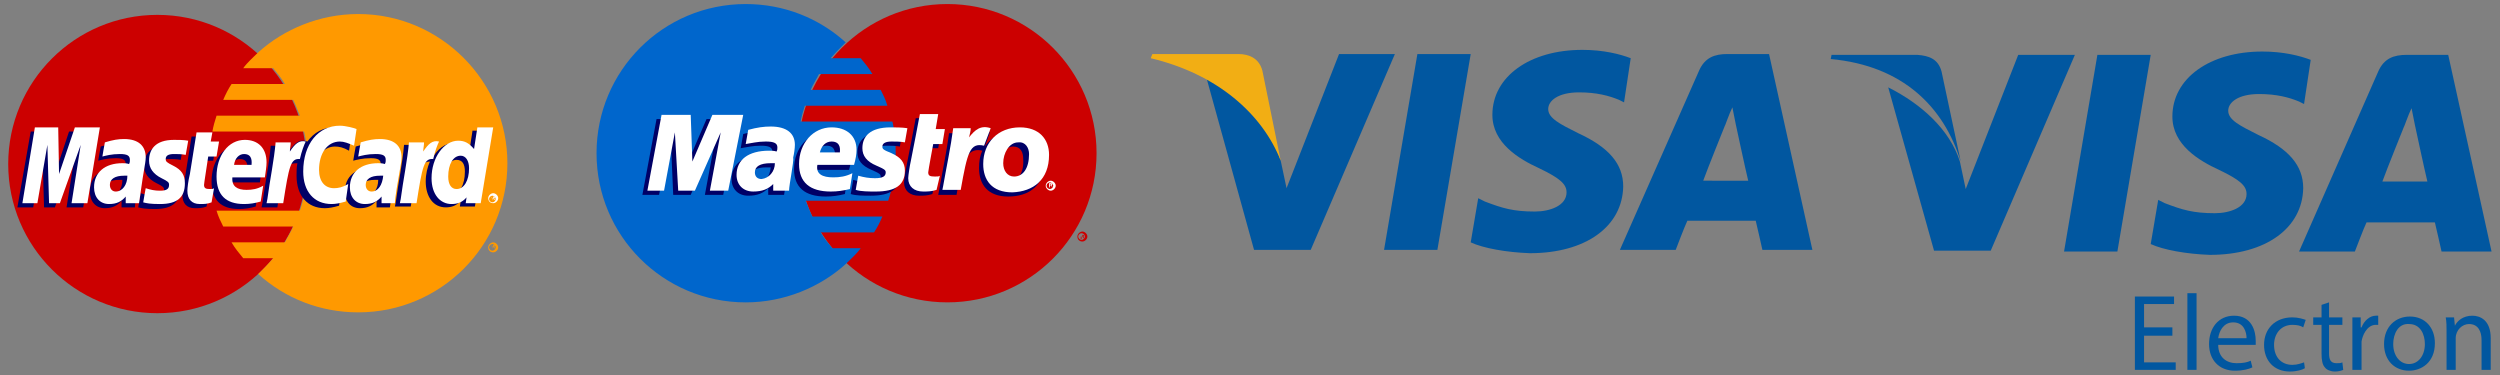 <?xml version="1.0" encoding="utf-8"?>
<!-- Generator: Adobe Illustrator 18.1.0, SVG Export Plug-In . SVG Version: 6.00 Build 0)  -->
<svg version="1.1" id="Layer_1" xmlns="http://www.w3.org/2000/svg" xmlns:xlink="http://www.w3.org/1999/xlink" x="0px" y="0px"
	 width="300px" height="45px" viewBox="0 0 300 45" enable-background="new 0 0 300 45" xml:space="preserve">
<rect x="0" y="0" width="300" height="45" fill="#808080" stroke="none"/>
<g id="layer1">
	<g id="g2986" transform="translate(304.286,498.384)">
		<g id="g2988">
			<g id="g2990">
				<g id="g2992">
					<g id="g2994">
						<circle id="circle2996" fill="#CC0000" cx="-190.6" cy="-480" r="17.9"/>
						<g id="g2998">
							<path id="path3000" fill="#0066CC" d="M-204.4-468.6c-0.5-0.6-1-1.2-1.4-1.9h6.4c0.4-0.6,0.7-1.2,1-1.9h-8.4
								c-0.3-0.6-0.5-1.2-0.8-1.9h9.9c0.6-1.8,0.9-3.7,0.9-5.7c0-1.3-0.1-2.6-0.4-3.8h-11c0.1-0.6,0.3-1.3,0.5-1.9h9.9
								c-0.2-0.7-0.5-1.3-0.8-1.9h-8.4c0.3-0.7,0.7-1.3,1-1.9h6.4c-0.4-0.7-0.9-1.3-1.4-1.9h-3.6c0.6-0.7,1.2-1.3,1.8-1.9
								c-3.2-2.9-7.4-4.6-12-4.6c-9.9,0-17.9,8-17.9,17.9s8,17.9,17.9,17.9c4.6,0,8.9-1.8,12-4.6c0.6-0.6,1.3-1.2,1.8-1.9
								C-201-468.6-204.4-468.6-204.4-468.6z"/>
						</g>
					</g>
					<g id="g3002">
						<path id="path3004" fill="#CC0000" d="M-175-470c0-0.3,0.3-0.6,0.6-0.6s0.6,0.3,0.6,0.6c0,0.3-0.3,0.6-0.6,0.6
							C-174.8-469.4-175-469.7-175-470z M-174.5-469.6c0.2,0,0.4-0.2,0.4-0.4c0-0.2-0.2-0.4-0.4-0.4s-0.4,0.2-0.4,0.4
							C-174.9-469.8-174.7-469.6-174.5-469.6z M-174.5-469.7h-0.1v-0.5h0.2h0.1l0.1,0.1c0,0.1,0,0.1-0.1,0.1l0.1,0.2h-0.1l-0.1-0.2
							h-0.1L-174.5-469.7L-174.5-469.7z M-174.5-470L-174.5-470c0.1,0,0.1,0,0.1,0s0,0,0-0.1c0,0,0,0,0-0.1h-0.1h-0.1v0.2H-174.5z"
							/>
					</g>
				</g>
				<g id="g3006">
					<g id="g3008">
						<path id="path3010" fill="#000066" d="M-202.9-475.1c-0.8,0.2-1.5,0.3-2.3,0.3c-2.5,0-3.8-1.1-3.8-3.3c0-2.5,1.7-4.4,3.9-4.4
							c1.8,0,3,1,3,2.7c0,0.5-0.1,1.1-0.3,1.8h-4.4c-0.2,1.1,0.6,1.5,1.9,1.5c0.8,0,1.5-0.1,2.3-0.5L-202.9-475.1z M-204.1-479.6
							c0-0.2,0.2-1.3-1-1.3c-0.7,0-1.2,0.5-1.4,1.3H-204.1z"/>
						<path id="path3012" fill="#000066" d="M-201.4-480.1c0,0.9,0.5,1.6,1.7,2.1c0.9,0.4,1.1,0.5,1.1,0.8c0,0.5-0.4,0.7-1.3,0.7
							c-0.7,0-1.3-0.1-2-0.3l-0.3,1.7c0.6,0.2,1.6,0.2,2.4,0.2c2.4,0,3.5-0.8,3.5-2.5c0-1-0.5-1.6-1.6-2.1c-1-0.4-1.1-0.5-1.1-0.8
							c0-0.4,0.4-0.6,1.1-0.6c0.4,0,1.1,0,1.6,0.1l0.3-1.7c-0.6-0.1-1.5-0.1-2-0.1C-200.5-482.6-201.4-481.4-201.4-480.1z"/>
						<path id="path3014" fill="#000066" d="M-210.2-475h-1.9v-0.8c-0.6,0.6-1.3,0.9-2.4,0.9c-1.2,0-2-0.8-2-2
							c0-1.8,1.4-2.9,3.9-2.9c0.3,0,0.6,0,0.9,0.1c0.1-0.2,0.1-0.3,0.1-0.5c0-0.5-0.4-0.7-1.4-0.7s-1.7,0.2-2.4,0.3l0.3-1.7
							c1.1-0.3,1.9-0.4,2.7-0.4c1.9,0,2.9,0.8,2.9,2.2c0,0.4-0.1,1.1-0.2,1.5C-209.6-478.4-210.1-475.6-210.2-475z M-211.8-478.3
							c-0.2,0-0.3,0-0.5,0c-1.3,0-1.9,0.4-1.9,1.1c0,0.5,0.3,0.8,0.8,0.8C-212.5-476.4-211.9-477.2-211.8-478.3z"/>
						<path id="path3016" fill="#000066" d="M-192.4-475.1c-0.6,0.2-1.1,0.2-1.6,0.2c-1.1,0-1.8-0.6-1.8-1.6c0-0.3,0.2-1.6,0.3-2
							s1.1-5.7,1.1-5.7h2.2l-0.3,1.8h1.1l-0.3,1.8h-1.1c0,0-0.6,3.2-0.6,3.4c0,0.4,0.2,0.5,0.8,0.5c0.3,0,0.5,0,0.6-0.1
							C-192-476.8-192.4-475.1-192.4-475.1z"/>
						<path id="path3018" fill="#000066" d="M-182.5-482.6c-1.6,0-2.9,0.7-3.6,1.8l0.6-1.7c-1.2-0.4-1.9,0.2-2.6,1.1
							c0,0-0.1,0.1-0.2,0.3v-1.3h-2.1c-0.3,2.3-0.8,4.6-1.2,6.9l-0.1,0.5h2.2c0.2-1.2,0.4-2.1,0.6-2.9c0.5-2.1,1.3-2.7,2.5-2.4
							c-0.3,0.6-0.4,1.3-0.4,2.1c0,1.9,1,3.4,3.5,3.4s4.4-1.3,4.4-4.4C-179-481.1-180.2-482.6-182.5-482.6z M-183.2-476.7
							c-0.8,0-1.3-0.7-1.3-1.6c0-1.2,0.7-2.5,1.8-2.5c0.9,0,1.2,0.7,1.2,1.5C-181.4-477.6-182.1-476.7-183.2-476.7z"/>
						<polygon id="polygon3020" fill="#000066" points="-221.4,-475 -223.5,-475 -223.8,-481.9 -225.2,-475 -227.2,-475 
							-225.5,-484.1 -222,-484.1 -221.7,-479 -219.5,-484.1 -215.7,-484.1 -217.5,-475 -219.7,-475 -218.4,-482 						"/>
					</g>
					<g id="g3022">
						<path id="path3024" fill="#FFFFFF" d="M-178.8-476.1c0-0.3,0.3-0.6,0.6-0.6s0.6,0.3,0.6,0.6c0,0.3-0.3,0.6-0.6,0.6
							S-178.8-475.8-178.8-476.1z M-178.3-475.7c0.2,0,0.4-0.2,0.4-0.4c0-0.2-0.2-0.4-0.4-0.4s-0.4,0.2-0.4,0.4
							C-178.7-475.9-178.5-475.7-178.3-475.7z M-178.3-475.9h-0.1v-0.5h0.2h0.1l0.1,0.1c0,0.1,0,0.1-0.1,0.1l0.1,0.2h-0.1l-0.1-0.2
							h-0.1C-178.3-476.2-178.3-475.9-178.3-475.9z M-178.3-476.1L-178.3-476.1C-178.2-476.1-178.2-476.1-178.3-476.1
							c0.1,0,0.1,0,0.1-0.1c0,0,0,0,0-0.1h-0.1l0,0V-476.1z"/>
						<path id="path3026" fill="#FFFFFF" d="M-202.3-475.7c-0.8,0.2-1.5,0.3-2.3,0.3c-2.5,0-3.8-1.1-3.8-3.3c0-2.5,1.7-4.4,3.9-4.4
							c1.8,0,3,1,3,2.7c0,0.5-0.1,1.1-0.3,1.8h-4.4c-0.2,1.1,0.6,1.5,1.9,1.5c0.8,0,1.5-0.1,2.3-0.5
							C-202-477.6-202.3-475.7-202.3-475.7z M-203.5-480.1c0-0.2,0.2-1.3-1-1.3c-0.7,0-1.2,0.5-1.4,1.3H-203.5z"/>
						<path id="path3028" fill="#FFFFFF" d="M-200.8-480.6c0,0.9,0.5,1.6,1.7,2.1c0.9,0.4,1.1,0.5,1.1,0.8c0,0.5-0.4,0.7-1.3,0.7
							c-0.7,0-1.3-0.1-2-0.3l-0.3,1.7c0.6,0.2,1.6,0.2,2.4,0.2c2.4,0,3.5-0.8,3.5-2.5c0-1-0.5-1.6-1.6-2.1c-1-0.4-1.1-0.5-1.1-0.8
							c0-0.4,0.4-0.6,1.1-0.6c0.4,0,1.1,0,1.6,0.1l0.3-1.7c-0.6-0.1-1.5-0.1-2-0.1C-199.9-483.1-200.8-482-200.8-480.6z"/>
						<path id="path3030" fill="#FFFFFF" d="M-209.6-475.5h-1.9v-0.8c-0.6,0.6-1.3,0.9-2.4,0.9c-1.2,0-2-0.8-2-2
							c0-1.8,1.4-2.9,3.9-2.9c0.3,0,0.6,0,0.9,0.1c0.1-0.2,0.1-0.3,0.1-0.5c0-0.5-0.4-0.7-1.4-0.7s-1.7,0.2-2.4,0.3l0.3-1.7
							c1.1-0.3,1.9-0.4,2.7-0.4c1.9,0,2.9,0.8,2.9,2.2c0,0.4-0.1,1.1-0.2,1.5C-209-479-209.6-476.2-209.6-475.5z M-211.3-478.8
							c-0.2,0-0.3,0-0.5,0c-1.3,0-1.9,0.4-1.9,1.1c0,0.5,0.3,0.8,0.8,0.8C-212-477-211.3-477.8-211.3-478.8z"/>
						<path id="path3032" fill="#FFFFFF" d="M-191.9-475.6c-0.6,0.2-1.1,0.2-1.6,0.2c-1.1,0-1.8-0.6-1.8-1.6c0-0.3,0.2-1.6,0.3-2
							s1.1-5.7,1.1-5.7h2.2l-0.3,1.8h1.1l-0.3,1.8h-1.1c0,0-0.6,3.2-0.6,3.4c0,0.4,0.2,0.5,0.8,0.5c0.3,0,0.5,0,0.6-0.1
							L-191.9-475.6z"/>
						<path id="path3034" fill="#FFFFFF" d="M-180.8-479.9c0,1.7-0.7,2.7-1.8,2.7c-0.8,0-1.3-0.7-1.3-1.6c0-1.2,0.7-2.5,1.8-2.5
							C-181.2-481.4-180.8-480.6-180.8-479.9z M-178.4-479.8c0-1.9-1.2-3.3-3.5-3.3c-2.6,0-4.4,1.8-4.4,4.4c0,1.9,1,3.4,3.5,3.4
							C-180.3-475.4-178.4-476.8-178.4-479.8z"/>
						<path id="path3036" fill="#FFFFFF" d="M-189.9-483c-0.3,2.3-0.8,4.6-1.2,6.9l-0.1,0.5h2.2c0.8-4.5,1.1-5.7,2.8-5.3l0.8-2.1
							c-1.2-0.4-1.9,0.2-2.6,1.1c0.1-0.4,0.2-0.8,0.2-1.1H-189.9z"/>
						<polygon id="polygon3038" fill="#FFFFFF" points="-220.9,-475.5 -222.9,-475.5 -223.3,-482.5 -224.6,-475.5 -226.6,-475.5 
							-224.9,-484.6 -221.4,-484.6 -221.2,-479 -218.8,-484.6 -215.1,-484.6 -216.9,-475.5 -219.1,-475.5 -217.8,-482.5 						"/>
					</g>
				</g>
			</g>
		</g>
		<g id="g3040">
			<g id="g3042">
				<g id="g3044">
					<g id="g3046">
						<circle id="circle3048" fill="#CC0000" cx="-285.4" cy="-478.7" r="17.9"/>
						<g id="g3050">
							<path id="path3052" fill="#FF9900" d="M-261.3-496.7c-4.6,0-8.9,1.8-12,4.6c-0.6,0.6-1.3,1.2-1.8,1.9h3.6
								c0.5,0.6,1,1.2,1.4,1.9h-6.4c-0.4,0.6-0.7,1.2-1,1.9h8.4c0.3,0.6,0.5,1.2,0.8,1.9h-10c-0.2,0.6-0.4,1.3-0.5,1.9h11
								c0.3,1.2,0.4,2.5,0.4,3.8c0,2-0.3,3.9-0.9,5.7h-10c0.2,0.7,0.5,1.3,0.8,1.9h8.4c-0.3,0.7-0.7,1.3-1,1.9h-6.4
								c0.4,0.7,0.9,1.3,1.4,1.9h3.6c-0.6,0.7-1.2,1.3-1.8,1.9c3.2,2.9,7.4,4.6,12,4.6c9.9,0,17.9-8,17.9-17.9
								C-243.4-488.6-251.4-496.7-261.3-496.7z"/>
						</g>
					</g>
					<path id="path3054" fill="#FF9900" d="M-245.7-468.7c0-0.3,0.3-0.6,0.6-0.6s0.6,0.3,0.6,0.6s-0.3,0.6-0.6,0.6
						C-245.5-468.1-245.7-468.4-245.7-468.7z M-245.2-468.3c0.2,0,0.4-0.2,0.4-0.4s-0.2-0.4-0.4-0.4s-0.4,0.2-0.4,0.4
						C-245.6-468.5-245.4-468.3-245.2-468.3z M-245.2-468.5L-245.2-468.5l-0.1-0.5h0.2h0.1l0.1,0.1c0,0.1,0,0.1-0.1,0.1l0.1,0.2
						h-0.1l-0.1-0.2h-0.1C-245.2-468.8-245.2-468.5-245.2-468.5z M-245.2-468.8L-245.2-468.8c0.1,0,0.1,0,0.1,0s0,0,0-0.1
						c0,0,0,0,0-0.1h-0.1h-0.1L-245.2-468.8L-245.2-468.8z"/>
				</g>
				<g id="g3056">
					<g id="g3058">
						<path id="path3060" fill="#000066" d="M-289.6-476.8c-0.2,0-0.3,0-0.4,0c-1.1,0-1.7,0.4-1.7,1.1c0,0.5,0.3,0.8,0.7,0.8
							C-290.2-474.9-289.6-475.7-289.6-476.8z M-288.1-473.5c-0.3,0-1.6,0-1.6,0v-0.8c-0.5,0.6-1.1,0.9-2,0.9c-1.1,0-1.8-0.8-1.8-2
							c0-1.8,1.3-2.9,3.4-2.9c0.2,0,0.5,0,0.8,0.1c0.1-0.2,0.1-0.3,0.1-0.5c0-0.5-0.3-0.7-1.2-0.7c-1,0-1.7,0.2-2.1,0.3
							c0-0.1,0.3-1.7,0.3-1.7c1-0.3,1.6-0.4,2.3-0.4c1.7,0,2.6,0.8,2.6,2.2c0,0.4-0.1,0.8-0.2,1.5
							C-287.7-476.3-288.1-474-288.1-473.5z"/>
						<polygon id="polygon3062" fill="#000066" points="-297.7,-473.5 -299,-473.5 -299.2,-480.4 -300.3,-473.5 -302.2,-473.5 
							-300.6,-482.6 -297.8,-482.6 -297.7,-477.5 -296,-482.6 -292.8,-482.6 -294.3,-473.5 -296.3,-473.5 -295.2,-480.5 						"/>
						<path id="path3064" fill="#000066" d="M-258.9-476.8c-0.2,0-0.3,0-0.4,0c-1.1,0-1.7,0.4-1.7,1.1c0,0.5,0.3,0.8,0.7,0.8
							C-259.5-474.9-258.9-475.7-258.9-476.8z M-257.5-473.5c-0.3,0-1.6,0-1.6,0v-0.8c-0.5,0.6-1.1,0.9-2,0.9c-1.1,0-1.8-0.8-1.8-2
							c0-1.8,1.3-2.9,3.4-2.9c0.2,0,0.5,0,0.8,0.1c0.1-0.2,0.1-0.3,0.1-0.5c0-0.5-0.3-0.7-1.2-0.7c-1,0-1.7,0.2-2.1,0.3
							c0-0.1,0.3-1.7,0.3-1.7c1-0.3,1.6-0.4,2.3-0.4c1.7,0,2.6,0.8,2.6,2.2c0,0.4-0.1,0.8-0.2,1.5
							C-257.1-476.3-257.4-474-257.5-473.5z"/>
						<path id="path3066" fill="#000066" d="M-279.5-473.6c-0.5,0.2-0.9,0.2-1.4,0.2c-1,0-1.5-0.6-1.5-1.6c0-0.3,0.1-1.2,0.3-2
							c0.1-0.7,0.8-5,0.8-5h1.9l-0.2,1.1h1.2l-0.3,1.8h-1.2c-0.2,1.4-0.5,3.2-0.5,3.4c0,0.4,0.2,0.5,0.7,0.5c0.2,0,0.4,0,0.5-0.1
							L-279.5-473.6z"/>
						<path id="path3068" fill="#000066" d="M-273.6-473.6c-0.7,0.2-1.3,0.3-2,0.3c-2.2,0-3.3-1.1-3.3-3.3c0-2.5,1.4-4.4,3.4-4.4
							c1.6,0,2.6,1,2.6,2.7c0,0.5-0.1,1.1-0.2,1.8h-3.9c-0.1,1.1,0.6,1.5,1.7,1.5c0.7,0,1.3-0.1,2-0.5L-273.6-473.6z M-274.6-478
							c0-0.2,0.2-1.3-0.9-1.3c-0.6,0-1.1,0.5-1.2,1.3H-274.6z"/>
						<path id="path3070" fill="#000066" d="M-287-478.5c0,0.9,0.5,1.6,1.5,2.1c0.8,0.4,0.9,0.5,0.9,0.8c0,0.5-0.3,0.7-1.1,0.7
							c-0.6,0-1.1-0.1-1.7-0.3c0,0-0.3,1.6-0.3,1.7c0.4,0.1,0.8,0.2,2,0.2c2.1,0,3-0.8,3-2.5c0-1-0.4-1.6-1.4-2.1
							c-0.8-0.4-0.9-0.5-0.9-0.8c0-0.4,0.3-0.6,1-0.6c0.4,0,0.9,0,1.4,0.1l0.3-1.7c-0.5-0.1-1.3-0.1-1.7-0.1
							C-286.2-481-287-479.9-287-478.5z"/>
						<path id="path3072" fill="#000066" d="M-264.1-480.8c0.5,0,1,0.1,1.7,0.5l0.3-2c-0.2-0.1-1.2-0.8-2.1-0.8
							c-1.3,0-2.4,0.6-3.2,1.7c-1.1-0.4-1.6,0.4-2.2,1.1l-0.5,0.1c0-0.2,0.1-0.5,0.1-0.7h-1.8c-0.2,2.3-0.7,4.6-1,6.9l-0.1,0.5h1.9
							c0.3-2.1,0.5-3.5,0.6-4.4l0.7-0.4c0.1-0.4,0.5-0.5,1.1-0.5c-0.1,0.5-0.1,1-0.1,1.5c0,2.4,1.3,3.9,3.4,3.9c0.5,0,1-0.1,1.7-0.3
							l0.3-2.1c-0.6,0.3-1.2,0.5-1.7,0.5c-1.1,0-1.8-0.8-1.8-2.2C-266.6-479.4-265.5-480.8-264.1-480.8z"/>
						<path id="path3074" fill="#000066" d="M-247.6-482.6l-0.4,2.6c-0.5-0.7-1.1-1.2-1.9-1.2c-1,0-1.9,0.7-2.5,1.8
							c-0.8-0.2-1.7-0.5-1.7-0.5l0,0c0.1-0.6,0.1-1,0.1-1.1h-1.8c-0.2,2.3-0.7,4.6-1,6.9l-0.1,0.5h1.9c0.3-1.7,0.5-3.1,0.6-4.3
							c0.7-0.6,1-1.1,1.7-1.1c-0.3,0.7-0.5,1.5-0.5,2.4c0,1.8,0.9,3.1,2.4,3.1c0.7,0,1.3-0.2,1.8-0.8l-0.1,0.7h1.8l1.5-9.1h-1.8
							V-482.6z M-250-475.2c-0.7,0-1-0.5-1-1.5c0-1.5,0.6-2.5,1.5-2.5c0.7,0,1,0.5,1,1.4C-248.5-476.2-249.1-475.2-250-475.2z"/>
					</g>
					<g id="g3076">
						<polygon id="polygon3078" fill="#FFFFFF" points="-297.1,-474 -298.4,-474 -298.6,-481 -299.8,-474 -301.6,-474 
							-300.1,-483.1 -297.3,-483.1 -297.2,-477.5 -295.3,-483.1 -292.3,-483.1 -293.8,-474 -295.7,-474 -294.6,-481 						"/>
						<path id="path3080" fill="#FFFFFF" d="M-289-477.3c-0.2,0-0.3,0-0.4,0c-1.1,0-1.7,0.4-1.7,1.1c0,0.5,0.3,0.8,0.7,0.8
							C-289.6-475.4-289-476.2-289-477.3z M-287.6-474c-0.3,0-1.6,0-1.6,0v-0.8c-0.5,0.6-1.1,0.9-2,0.9c-1.1,0-1.8-0.8-1.8-2
							c0-1.8,1.3-2.9,3.4-2.9c0.2,0,0.5,0,0.8,0.1c0.1-0.2,0.1-0.3,0.1-0.5c0-0.5-0.3-0.7-1.2-0.7c-1,0-1.7,0.2-2.1,0.3
							c0-0.1,0.3-1.7,0.3-1.7c1-0.3,1.6-0.4,2.3-0.4c1.7,0,2.6,0.8,2.6,2.2c0,0.4-0.1,0.9-0.2,1.5
							C-287.2-476.9-287.5-474.6-287.6-474z"/>
						<path id="path3082" fill="#FFFFFF" d="M-261.5-482.9l-0.3,2c-0.7-0.3-1.2-0.5-1.7-0.5c-1.5,0-2.5,1.4-2.5,3.4
							c0,1.4,0.7,2.2,1.8,2.2c0.5,0,1-0.1,1.7-0.5l-0.3,2.1c-0.7,0.2-1.2,0.3-1.7,0.3c-2.1,0-3.4-1.5-3.4-3.9c0-3.3,1.8-5.5,4.4-5.5
							C-262.8-483.3-261.7-483-261.5-482.9z"/>
						<path id="path3084" fill="#FFFFFF" d="M-258.3-477.3c-0.2,0-0.3,0-0.4,0c-1.1,0-1.7,0.4-1.7,1.1c0,0.5,0.3,0.8,0.7,0.8
							C-258.9-475.4-258.4-476.2-258.3-477.3z M-256.9-474c-0.3,0-1.6,0-1.6,0v-0.8c-0.5,0.6-1.1,0.9-2,0.9c-1.1,0-1.8-0.8-1.8-2
							c0-1.8,1.3-2.9,3.4-2.9c0.2,0,0.5,0,0.8,0.1c0.1-0.2,0.1-0.3,0.1-0.5c0-0.5-0.3-0.7-1.2-0.7c-1,0-1.7,0.2-2.1,0.3
							c0-0.1,0.3-1.7,0.3-1.7c1-0.3,1.6-0.4,2.3-0.4c1.7,0,2.6,0.8,2.6,2.2c0,0.4-0.1,0.9-0.2,1.5
							C-256.5-476.9-256.9-474.6-256.9-474z"/>
						<path id="path3086" fill="#FFFFFF" d="M-278.9-474.1c-0.5,0.2-0.9,0.2-1.4,0.2c-1,0-1.5-0.6-1.5-1.6c0-0.3,0.1-1.2,0.3-2
							c0.1-0.7,0.8-5,0.8-5h1.9l-0.2,1.1h1l-0.3,1.8h-1c-0.2,1.4-0.5,3.2-0.5,3.4c0,0.4,0.2,0.5,0.7,0.5c0.2,0,0.4,0,0.5-0.1
							C-278.6-475.8-278.9-474.1-278.9-474.1z"/>
						<path id="path3088" fill="#FFFFFF" d="M-273-474.2c-0.7,0.2-1.3,0.3-2,0.3c-2.2,0-3.3-1.1-3.3-3.3c0-2.5,1.4-4.4,3.4-4.4
							c1.6,0,2.6,1,2.6,2.7c0,0.5-0.1,1.1-0.2,1.8h-3.9c-0.1,1.1,0.6,1.5,1.7,1.5c0.7,0,1.3-0.1,2-0.5
							C-272.7-476.1-273-474.2-273-474.2z M-274.1-478.6c0-0.2,0.2-1.3-0.9-1.3c-0.6,0-1.1,0.5-1.2,1.3H-274.1z"/>
						<path id="path3090" fill="#FFFFFF" d="M-286.4-479.1c0,0.9,0.5,1.6,1.5,2.1c0.8,0.4,0.9,0.5,0.9,0.8c0,0.5-0.3,0.7-1.1,0.7
							c-0.6,0-1.1-0.1-1.7-0.3c0,0-0.3,1.6-0.3,1.7c0.4,0.1,0.8,0.2,2,0.2c2.1,0,3-0.8,3-2.5c0-1-0.4-1.6-1.4-2.1
							c-0.8-0.4-0.9-0.5-0.9-0.8c0-0.4,0.3-0.6,1-0.6c0.4,0,0.9,0,1.4,0.1l0.3-1.7c-0.5-0.1-1.3-0.1-1.7-0.1
							C-285.7-481.6-286.4-480.4-286.4-479.1z"/>
						<path id="path3092" fill="#FFFFFF" d="M-246.6-474h-1.8l0.1-0.7c-0.5,0.6-1.1,0.8-1.8,0.8c-1.4,0-2.4-1.2-2.4-3.1
							c0-2.5,1.5-4.5,3.2-4.5c0.8,0,1.3,0.3,1.9,1l0.4-2.6h1.9C-245.1-483.1-246.6-474-246.6-474z M-249.5-475.7
							c0.9,0,1.5-1,1.5-2.5c0-0.9-0.4-1.5-1-1.5c-0.9,0-1.5,1-1.5,2.5C-250.5-476.2-250.1-475.7-249.5-475.7z"/>
						<path id="path3094" fill="#FFFFFF" d="M-255.2-481.4c-0.2,2.3-0.7,4.6-1,6.9l-0.1,0.5h2c0.7-4.5,0.9-5.4,2-5.3
							c0.2-0.9,0.5-1.7,0.7-2.1c-0.8-0.2-1.3,0.3-1.9,1.2c0-0.4,0.1-0.7,0.1-1.1h-1.8L-255.2-481.4L-255.2-481.4z"/>
						<path id="path3096" fill="#FFFFFF" d="M-271.2-481.4c-0.2,2.3-0.7,4.6-1,6.9l-0.1,0.5h2c0.7-4.5,0.9-5.4,2-5.3
							c0.2-0.9,0.5-1.7,0.7-2.1c-0.8-0.2-1.3,0.3-1.9,1.2c0-0.4,0.1-0.7,0.1-1.1h-1.8L-271.2-481.4L-271.2-481.4z"/>
						<g id="g3098">
							<path id="path3100" fill="#FFFFFF" d="M-245.7-474.6c0-0.3,0.3-0.6,0.6-0.6s0.6,0.3,0.6,0.6c0,0.3-0.3,0.6-0.6,0.6
								C-245.5-474-245.7-474.3-245.7-474.6z M-245.2-474.1c0.2,0,0.4-0.2,0.4-0.4c0-0.2-0.2-0.4-0.4-0.4s-0.4,0.2-0.4,0.4
								C-245.6-474.3-245.4-474.1-245.2-474.1z M-245.2-474.3L-245.2-474.3l-0.1-0.5h0.2h0.1l0.1,0.1c0,0.1,0,0.1-0.1,0.1l0.1,0.2
								h-0.1l-0.1-0.2h-0.1C-245.2-474.6-245.2-474.3-245.2-474.3z M-245.2-474.6L-245.2-474.6c0.1,0,0.1,0,0.1,0s0,0,0-0.1
								c0,0,0,0,0-0.1h-0.1h-0.1L-245.2-474.6L-245.2-474.6z"/>
						</g>
					</g>
				</g>
			</g>
		</g>
		<g id="g3102">
			<path id="Shape_1_" fill="#0157A0" d="M-138.2-468.4l4-23.5h6.4l-4,23.5H-138.2L-138.2-468.4z"/>
			<path id="path13_1_" fill="#0157A0" d="M-108.6-491.4c-1.3-0.5-3.3-1-5.8-1c-6.3,0-10.8,3.2-10.8,7.8c0,3.4,3.2,5.3,5.6,6.4
				c2.5,1.2,3.3,1.9,3.3,2.9c0,1.6-2,2.3-3.8,2.3c-2.6,0-3.9-0.4-6-1.2l-0.8-0.4l-0.9,5.3c1.5,0.7,4.3,1.2,7.1,1.3
				c6.7,0,11.1-3.2,11.2-8c0-2.7-1.7-4.7-5.4-6.4c-2.2-1.1-3.6-1.8-3.6-2.9c0-1,1.2-2,3.7-2c2.1,0,3.6,0.4,4.8,0.9l0.6,0.3
				L-108.6-491.4"/>
			<path id="Path_1_" fill="#0157A0" d="M-92-491.9h-5c-1.5,0-2.7,0.4-3.4,2l-9.5,21.5h6.7c0,0,1.1-2.9,1.4-3.5c0.7,0,7.3,0,8.2,0
				c0.2,0.8,0.8,3.5,0.8,3.5h6L-92-491.9L-92-491.9L-92-491.9z M-99.9-476.7c0.5-1.4,2.6-6.6,2.6-6.6c0,0.1,0.5-1.4,0.9-2.2l0.4,2
				c0,0,1.2,5.6,1.5,6.8L-99.9-476.7L-99.9-476.7L-99.9-476.7z"/>
			<path id="path16_1_" fill="#0157A0" d="M-143.6-491.9l-6.3,16.1l-0.7-3.3c-1.2-3.8-4.8-7.8-8.9-9.9l5.7,20.6h6.8l10.1-23.5
				L-143.6-491.9"/>
			<path id="path18_1_" fill="#F2AE14" d="M-155.7-491.9H-166l-0.2,0.5c8,1.9,13.4,6.7,15.6,12.3l-2.2-10.8
				C-153.2-491.4-154.4-491.9-155.7-491.9"/>
		</g>
		<g id="g3109">
			<g id="g3111">
				<g id="g3113">
					<g id="Shape_12_">
						<polygon id="polygon3116" fill="#0157A0" points="-50.2,-468.2 -56.6,-468.2 -56.6,-468.2 -52.6,-491.8 -46.2,-491.8 						
							"/>
					</g>
					<g id="path13_12_">
						<path id="path3119" fill="#0157A0" d="M-27-491.2c-1.3-0.5-3.3-1-5.8-1c-6.3,0-10.8,3.2-10.8,7.8c0,3.4,3.2,5.3,5.6,6.4
							c2.5,1.2,3.3,1.9,3.3,2.9c0,1.6-2,2.3-3.8,2.3c-2.6,0-3.9-0.4-6-1.2l-0.8-0.4l-0.9,5.3c1.5,0.7,4.3,1.2,7.1,1.3
							c6.7,0,11.1-3.2,11.2-8c0-2.7-1.7-4.7-5.4-6.4c-2.2-1.1-3.6-1.8-3.6-2.9c0-1,1.2-2,3.7-2c2.1,0,3.6,0.4,4.8,0.9l0.6,0.3
							L-27-491.2"/>
					</g>
					<g id="Path_12_">
						<g id="g3122">
							<path id="path3124" fill="#0157A0" d="M-10.5-491.8h-5c-1.5,0-2.7,0.4-3.4,2l-9.5,21.6h6.7c0,0,1.1-2.9,1.4-3.5
								c0.7,0,7.3,0,8.2,0c0.2,0.8,0.8,3.5,0.8,3.5h6L-10.5-491.8L-10.5-491.8z M-18.4-476.6c0.5-1.4,2.6-6.6,2.6-6.6
								c0,0.1,0.5-1.4,0.9-2.2l0.4,2c0,0,1.2,5.6,1.5,6.8L-18.4-476.6L-18.4-476.6L-18.4-476.6z"/>
						</g>
					</g>
					<g id="path16_12_">
						<path id="path3127" fill="#0157A0" d="M-62.1-491.8l-6.3,16.1l-0.7-3.3c-1.2-3.8-4.6-6.9-8.6-8.9l5.5,19.6h6.8l10.1-23.5
							L-62.1-491.8"/>
					</g>
					<path id="path18_10_" fill="#0157A0" d="M-74.2-491.8h-10.3l-0.1,0.5c8.7,0.8,13.6,5.8,15.6,12.3l-2.3-10.8
						C-71.7-491.3-72.8-491.7-74.2-491.8"/>
				</g>
				<g id="g3130">
					<path id="path3132" fill="#0157A0" d="M-43.6-458.1H-47v3.2h3.8v0.9h-4.9v-8.8h4.7v0.9H-47v2.8h3.4V-458.1z"/>
					<path id="path3134" fill="#0157A0" d="M-41.8-463.2h1.1v9.2h-1.1V-463.2z"/>
					<path id="path3136" fill="#0157A0" d="M-38.1-457c0,1.5,1,2.2,2.2,2.2c0.8,0,1.3-0.1,1.7-0.3l0.2,0.8c-0.4,0.2-1.1,0.4-2.1,0.4
						c-1.9,0-3.1-1.3-3.1-3.2s1.1-3.4,3-3.4c2.1,0,2.6,1.8,2.6,3c0,0.2,0,0.4,0,0.5H-38.1L-38.1-457z M-34.7-457.8
						c0-0.7-0.3-1.9-1.6-1.9c-1.2,0-1.7,1.1-1.8,1.9H-34.7z"/>
					<path id="path3138" fill="#0157A0" d="M-27.7-454.2c-0.3,0.2-1,0.4-1.8,0.4c-1.9,0-3.1-1.3-3.1-3.2c0-1.9,1.3-3.3,3.4-3.3
						c0.7,0,1.3,0.2,1.6,0.3l-0.3,0.9c-0.3-0.2-0.7-0.3-1.3-0.3c-1.4,0-2.2,1.1-2.2,2.4c0,1.5,0.9,2.4,2.2,2.4
						c0.6,0,1.1-0.2,1.4-0.3L-27.7-454.2L-27.7-454.2z"/>
					<path id="path3140" fill="#0157A0" d="M-24.8-462.1v1.8h1.6v0.9h-1.6v3.4c0,0.8,0.2,1.2,0.9,1.2c0.3,0,0.5,0,0.7-0.1l0.1,0.9
						c-0.2,0.1-0.6,0.2-1,0.2c-0.5,0-1-0.2-1.2-0.5c-0.3-0.3-0.4-0.9-0.4-1.6v-3.5h-1v-0.9h1v-1.5L-24.8-462.1z"/>
					<path id="path3142_1_" fill="#0157A0" d="M-22-460.3h1v1.2h0.1c0.3-0.8,1-1.4,1.7-1.4c0.1,0,0.2,0,0.3,0v1.1
						c-0.1,0-0.2,0-0.4,0c-1,0.1-1.5,1.3-1.6,2v3.4H-22"/>
					<path id="path3144" fill="#0157A0" d="M-12.1-457.2c0,2.3-1.6,3.3-3.1,3.3c-1.7,0-3-1.2-3-3.2c0-2.1,1.4-3.3,3.1-3.3
						C-13.3-460.4-12.1-459.1-12.1-457.2z M-17.1-457.1c0,1.4,0.8,2.4,1.9,2.4s1.9-1,1.9-2.4c0-1.1-0.5-2.4-1.9-2.4
						C-16.5-459.6-17.1-458.3-17.1-457.1z"/>
					<path id="path3146" fill="#0157A0" d="M-10.7-458.6c0-0.6,0-1.2-0.1-1.7h1l0.1,1l0,0c0.3-0.6,1-1.2,2.1-1.2
						c0.9,0,2.2,0.5,2.2,2.7v3.8h-1.1v-3.6c0-1-0.4-1.9-1.5-1.9c-0.8,0-1.6,0.7-1.6,1.7v3.8h-1.1C-10.7-454-10.7-458.6-10.7-458.6z"
						/>
				</g>
			</g>
		</g>
	</g>
</g>
</svg>
